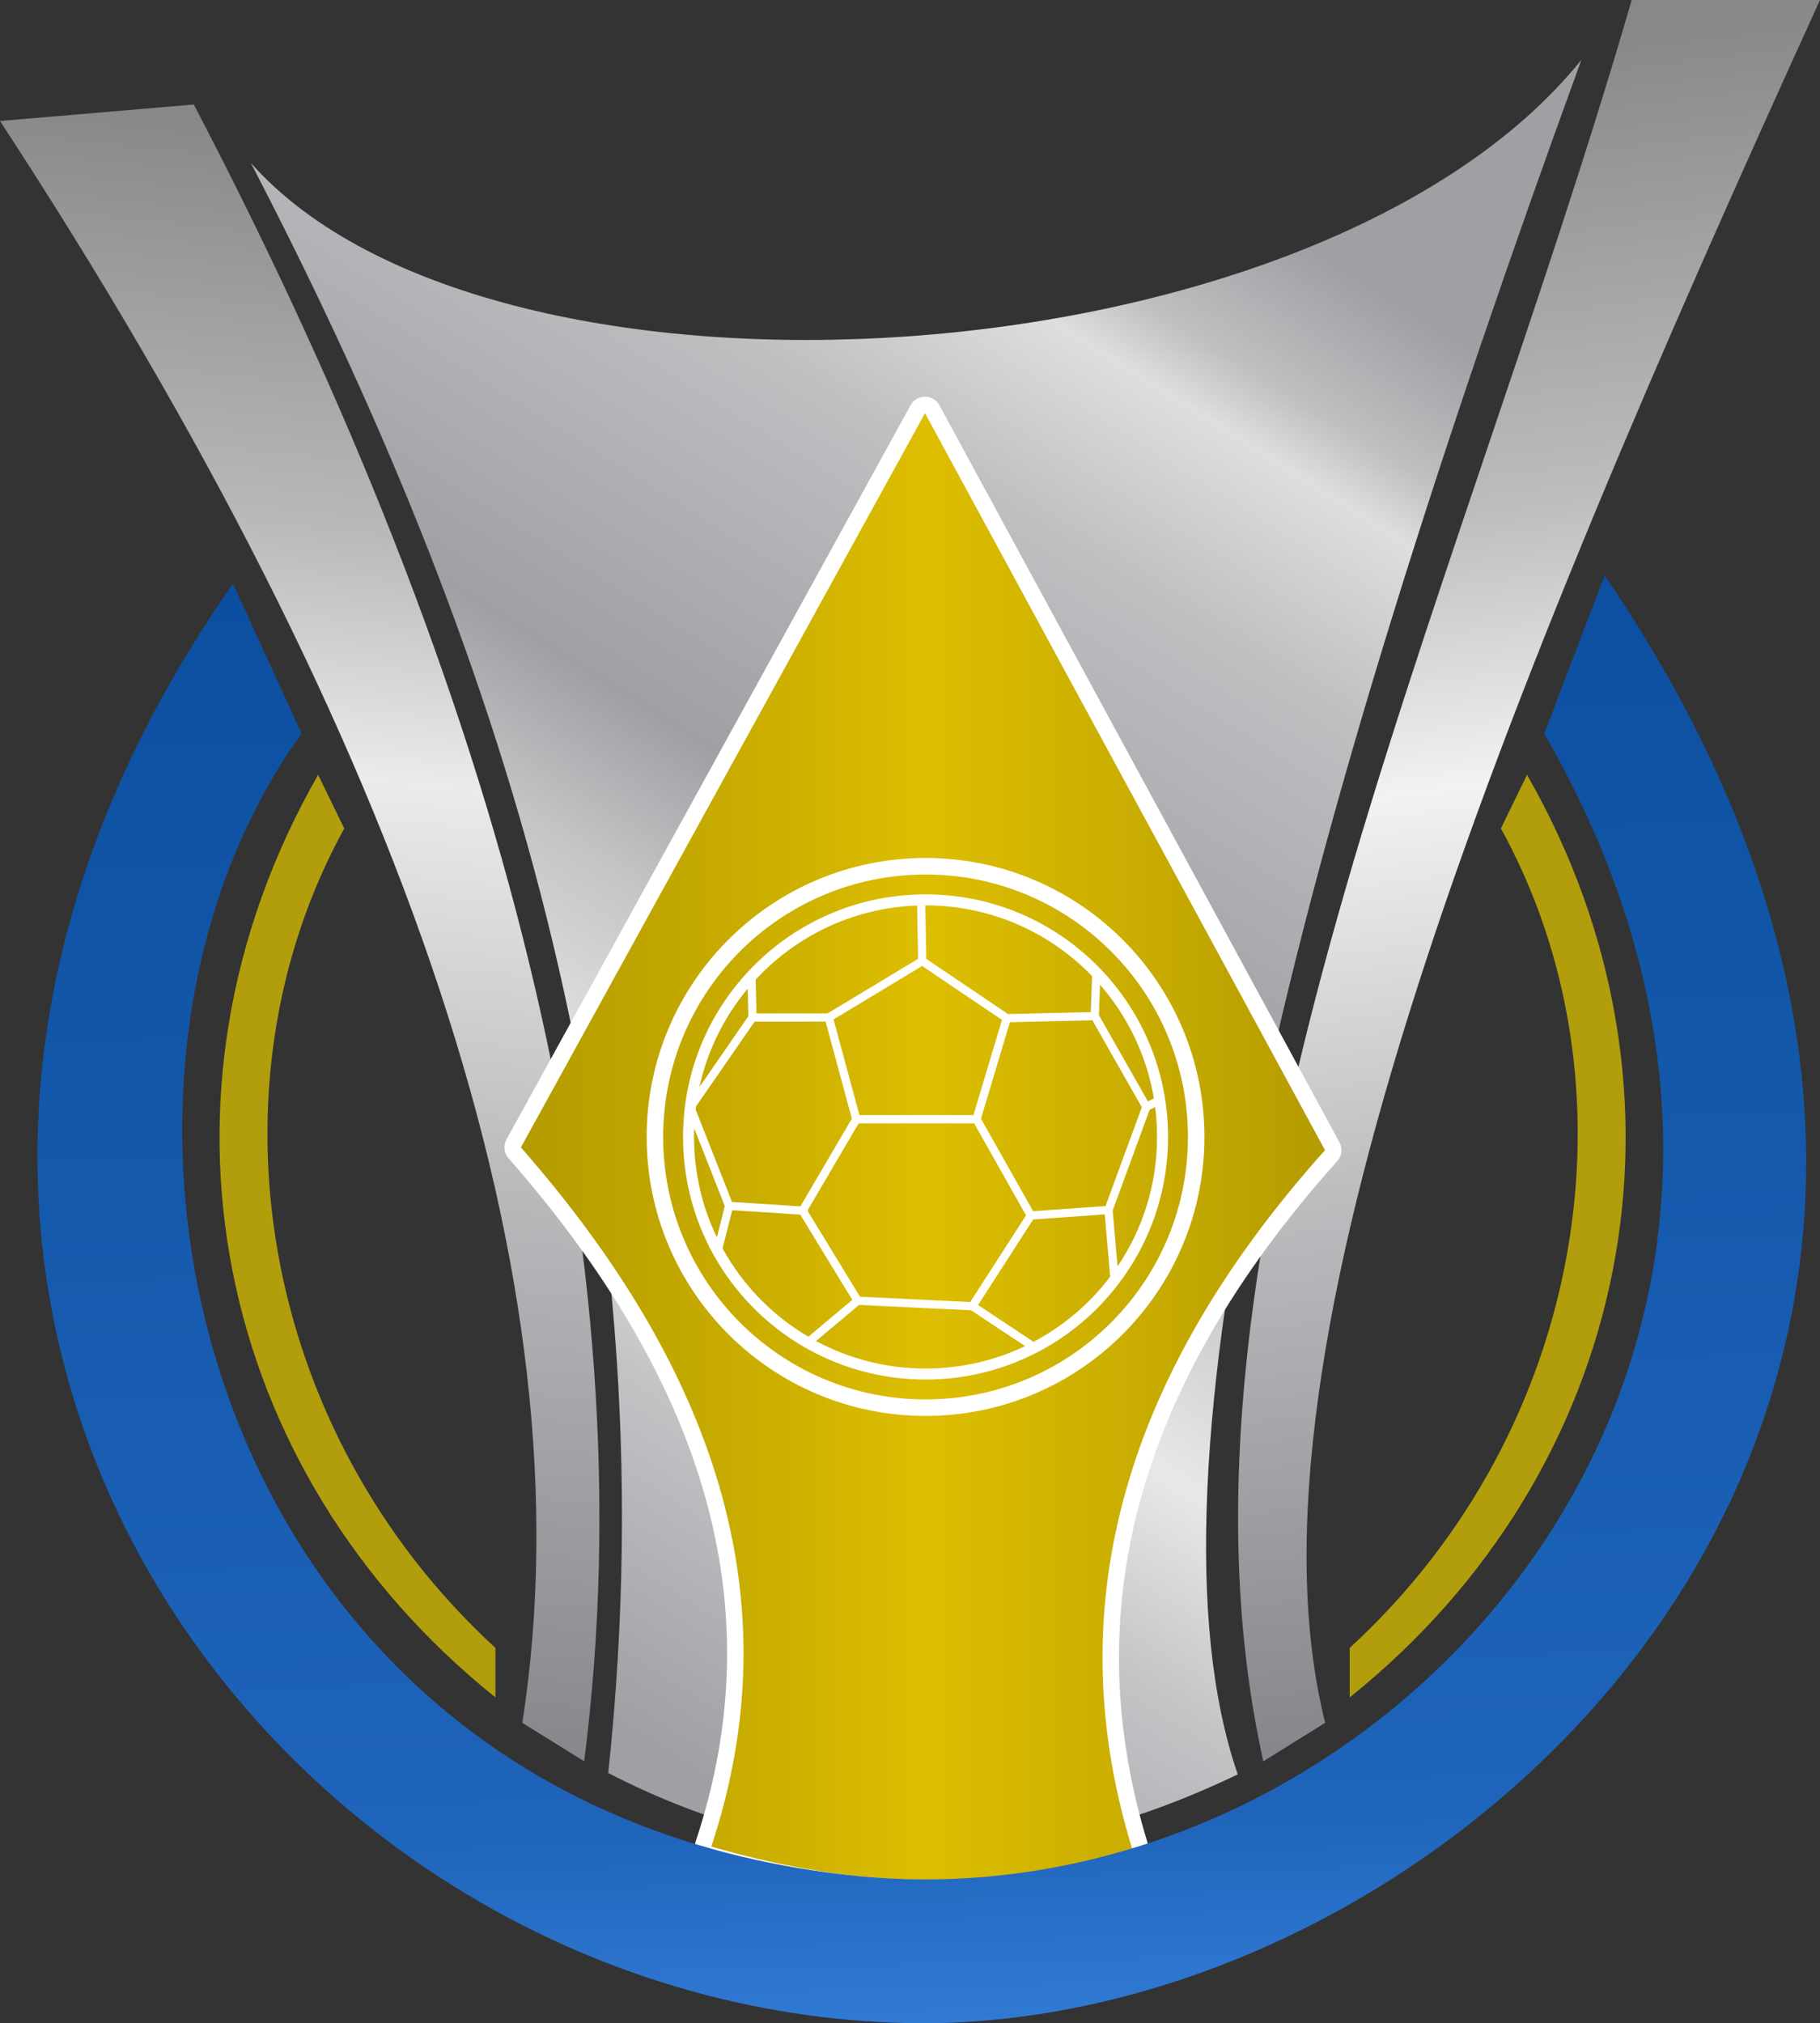 <?xml version="1.0" encoding="UTF-8"?>
<!DOCTYPE svg PUBLIC "-//W3C//DTD SVG 1.1//EN" "http://www.w3.org/Graphics/SVG/1.1/DTD/svg11.dtd">
<!-- Creator: CorelDRAW 2020 (64 Bit) -->
<svg xmlns="http://www.w3.org/2000/svg" xml:space="preserve" width="105.668mm" height="117.432mm" version="1.1" style="shape-rendering:geometricPrecision; text-rendering:geometricPrecision; image-rendering:optimizeQuality; fill-rule:evenodd; clip-rule:evenodd"
viewBox="0 0 13472.46 14972.28"
 xmlns:xlink="http://www.w3.org/1999/xlink"
 xmlns:xodm="http://www.corel.com/coreldraw/odm/2003">
 <rect x="0" y="0" width="13472.46" height="14972.28" fill="#333333" stroke="none"/>
 <defs>
  <style type="text/css">
   <![CDATA[
    .fil6 {fill:#B29D0C}
    .fil3 {fill:white;fill-rule:nonzero}
    .fil4 {fill:url(#id0)}
    .fil2 {fill:url(#id1)}
    .fil5 {fill:url(#id2)}
    .fil0 {fill:url(#id3)}
    .fil1 {fill:url(#id4)}
   ]]>
  </style>
  <linearGradient id="id0" gradientUnits="userSpaceOnUse" x1="3855.93" y1="8483.75" x2="9808.26" y2="8483.75">
   <stop offset="0" style="stop-opacity:1; stop-color:#B49B00"/>
   <stop offset="0.271" style="stop-opacity:1; stop-color:#C8AC00"/>
   <stop offset="0.502" style="stop-opacity:1; stop-color:#DDBE01"/>
   <stop offset="0.761" style="stop-opacity:1; stop-color:#C9AD01"/>
   <stop offset="1" style="stop-opacity:1; stop-color:#B49B00"/>
  </linearGradient>
  <linearGradient id="id1" gradientUnits="userSpaceOnUse" x1="3604.18" y1="12140.92" x2="9958.78" y2="2007.45">
   <stop offset="0" style="stop-opacity:1; stop-color:#9FA0A4"/>
   <stop offset="0.192" style="stop-opacity:1; stop-color:#C3C4C6"/>
   <stop offset="0.31" style="stop-opacity:1; stop-color:#E8E8E8"/>
   <stop offset="0.447" style="stop-opacity:1; stop-color:#C4C4C6"/>
   <stop offset="0.541" style="stop-opacity:1; stop-color:#9FA0A4"/>
   <stop offset="0.765" style="stop-opacity:1; stop-color:#BEBFC1"/>
   <stop offset="0.878" style="stop-opacity:1; stop-color:#DEDEDE"/>
   <stop offset="0.918" style="stop-opacity:1; stop-color:#BFBFC1"/>
   <stop offset="1" style="stop-opacity:1; stop-color:#9FA0A4"/>
  </linearGradient>
  <linearGradient id="id2" gradientUnits="userSpaceOnUse" x1="6676.65" y1="4259.77" x2="6970.8" y2="14970.96">
   <stop offset="0" style="stop-opacity:1; stop-color:#0C4FA0"/>
   <stop offset="0.859" style="stop-opacity:1; stop-color:#1E64BA"/>
   <stop offset="1" style="stop-opacity:1; stop-color:#317AD4"/>
  </linearGradient>
  <linearGradient id="id3" gradientUnits="userSpaceOnUse" x1="2834.31" y1="1014.14" x2="1602.84" y2="12793.21">
   <stop offset="0" style="stop-opacity:1; stop-color:#87888A"/>
   <stop offset="0.247" style="stop-opacity:1; stop-color:#B9B9BA"/>
   <stop offset="0.4" style="stop-opacity:1; stop-color:#EBEBEB"/>
   <stop offset="0.647" style="stop-opacity:1; stop-color:#B9B9BC"/>
   <stop offset="1" style="stop-opacity:1; stop-color:#86878C"/>
  </linearGradient>
  <linearGradient id="id4" gradientUnits="userSpaceOnUse" x1="10570.6" y1="405.7" x2="12066.71" y2="12628.35">
   <stop offset="0" style="stop-opacity:1; stop-color:#87888A"/>
   <stop offset="0.275" style="stop-opacity:1; stop-color:#BCBDBE"/>
   <stop offset="0.439" style="stop-opacity:1; stop-color:#F2F2F2"/>
   <stop offset="0.671" style="stop-opacity:1; stop-color:#BCBDBF"/>
   <stop offset="1" style="stop-opacity:1; stop-color:#86878C"/>
  </linearGradient>
 </defs>
 <g id="Camada_x0020_1">
  <g id="_2267881466000">
   <path class="fil0" d="M3866.43 12749.16c507.99,-3260.19 -847.16,-7236.92 -3866.44,-11853.77 478.23,-40.71 956.45,-81.39 1434.67,-122.09 2284.31,4371.84 3372.94,8485.84 2889.66,12260.75 -152.63,-94.97 -305.25,-189.93 -457.88,-284.89z"/>
   <path class="fil1" d="M9809.53 12749.16c-686.84,-2739.35 1297.16,-7560.91 3662.94,-12749.16 -464.67,0 -929.32,0 -1393.98,0 -1327.86,4575.34 -3576.44,9198.07 -2726.84,13034.05 152.63,-94.97 305.25,-189.93 457.88,-284.89z"/>
   <path class="fil2" d="M4502.31 13120.53c484.77,-4522.23 -823.79,-8410.17 -2645.48,-11914.81 1790.78,2021.62 7902.5,1654.92 9849.31,-763.11 -2103.28,5768.99 -3317.3,10447.3 -2543.72,12688.09 -1636.56,786.76 -3186.36,749.7 -4660.12,-10.16z"/>
   <path class="fil3" d="M8416.66 13807.76c-627.59,178.25 -1193.38,238.48 -1718.18,220.76 -524.33,-17.71 -1006.11,-113.26 -1467.12,-246.63 -64.53,-18.69 -101.68,-86.18 -82.99,-150.7l2.92 -8.85c296.32,-893.71 299.26,-1755.99 55.56,-2591.81 -245.69,-842.53 -742.41,-1660.81 -1442.5,-2459.29 -34.59,-39.54 -39.01,-95.18 -15.11,-138.7l-0.15 -0.1 2991.43 -5433.39c32.4,-58.99 106.5,-80.55 165.49,-48.17 23.59,12.95 41.17,32.58 51.74,55.22l2957.33 5447.17c25.98,47.68 16.7,105.12 -18.97,142.36 -764.44,854.13 -1243.36,1702.8 -1465.78,2546.5 -221.5,840.2 -188.59,1677.65 69.8,2512.6 19.75,64.27 -16.35,132.38 -80.6,152.13l-2.88 0.91zm-1710.55 -22.47c467.47,15.77 970.36,-33.66 1525.51,-179.55 -238.61,-838.48 -259.75,-1680.24 -36.89,-2525.6 226.74,-860.04 706.07,-1721.84 1465.94,-2585.54l-2813.94 -5183.06 -2843.12 5164.03c693.31,804.15 1187.39,1631.52 1436.92,2487.25 246.72,846.1 254.09,1717.62 -21.25,2619.11 406.77,110.49 830.72,187.97 1286.82,203.37z"/>
   <path class="fil4" d="M8383.78 13690.49c-1230.37,349.36 -2214.07,236.23 -3118.57,-25.45 612.05,-1840.02 13.67,-3550.98 -1409.28,-5173.93 997.15,-1811.14 1994.28,-3622.26 2991.43,-5433.39 986.97,1817.91 1973.93,3635.83 2960.9,5453.74 -1559.05,1740.41 -1954.71,3465.73 -1424.48,5179.03z"/>
   <path class="fil3" d="M6851.31 6349.28c570.04,0 1086.15,231.08 1459.73,604.65 373.57,373.58 604.65,889.68 604.65,1459.72 0,570.07 -231.09,1086.19 -604.65,1459.75 -373.58,373.58 -889.68,604.65 -1459.73,604.65 -570.07,0 -1086.17,-231.06 -1459.75,-604.65 -373.54,-373.56 -604.63,-889.68 -604.63,-1459.75 0,-570.04 231.08,-1086.14 604.63,-1459.72 373.58,-373.57 889.7,-604.65 1459.75,-604.65zm1373.41 690.97c-351.47,-351.46 -837.06,-568.86 -1373.41,-568.86 -536.34,0 -1021.94,217.4 -1373.42,568.86 -351.46,351.47 -568.86,837.05 -568.86,1373.39 0,536.36 217.4,1021.96 568.86,1373.42 351.46,351.46 837.06,568.87 1373.42,568.87 536.36,0 1021.94,-217.41 1373.41,-568.87 351.46,-351.46 568.87,-837.06 568.87,-1373.42 0,-536.34 -217.41,-1021.92 -568.87,-1373.39z"/>
   <path class="fil3" d="M6851.31 6618.51c495.67,0 944.49,200.95 1269.34,525.81 324.85,324.83 525.81,773.66 525.81,1269.33 0,495.7 -200.95,944.5 -525.81,1269.37 -324.85,324.86 -773.64,525.8 -1269.34,525.8 -495.7,0 -944.49,-200.94 -1269.35,-525.8 -324.86,-324.86 -525.8,-773.67 -525.8,-1269.37 0,-495.67 200.95,-944.5 525.8,-1269.33 324.86,-324.86 773.68,-525.81 1269.35,-525.81zm1291.5 668.65l-8.26 224.71 362.91 638.75 43.94 -22.35c-53.43,-318.83 -194.92,-607.82 -398.58,-841.12zm408.02 904.76l-40.98 20.83 -273.3 745.38 35.02 400.34 1.08 12.98c184.6,-273.44 292.4,-603.03 292.4,-957.8 0,-75.13 -4.84,-149.15 -14.23,-221.73zm-333 1256.07l-7.03 -84.25 -33.02 -377.11 -529.74 37.5 -407.89 633.46 410.71 272.28c152.49,-80.59 291.37,-183.48 412.26,-304.38 55.51,-55.51 107.2,-114.84 154.71,-177.5zm-629.7 513.38l-399.74 -265.02 -829.24 -39.73 -318.59 267.25c241.39,129.84 517.46,203.55 810.76,203.55 263.78,0 513.62,-59.63 736.82,-166.05zm-1604.32 -69.42l325.18 -272.79 -385.08 -630.59 -503.32 -32.93 -72.05 282.48c78.46,142.73 176.66,273.1 290.94,387.38 102.69,102.67 218.37,192.38 344.33,266.46zm-677.4 -735.55l58.89 -230.86 -226.56 -575.77c-0.79,21.18 -1.19,42.49 -1.19,63.88 0,266.13 60.64,518.04 168.86,742.75zm-128.87 -1112.43l362.08 -523.54 -5.09 -203.64c-172.45,206.79 -297.12,454.84 -356.99,727.18zm416.14 -794.5l6.23 249.63 526.64 0 669.58 -403.72 -7.2 -394.31c-448.45,16.04 -853.02,204.37 -1149.46,500.79 -15.55,15.57 -30.84,31.45 -45.8,47.62zm1256.04 -549.54l7.24 396.06 604.77 408.08 612.74 -14.36 9.79 -266.29c-7,-7.25 -14.02,-14.45 -21.15,-21.57 -310.11,-310.11 -738.57,-501.93 -1211.81,-501.93l-1.58 0.01zm1236.6 850.33l-610.83 14.31 -213.84 714.45 386 684.04 536.08 -37.94 268.18 -731.38 -365.59 -643.47zm-669.32 -2.83l-591.07 -398.84 -655.54 395.27 191.4 708.19 844.29 0 210.92 -704.62zm-1111.27 730.84l-194.08 -718.13 -525.49 0 -433.76 627.19c-1.03,7.75 -2,15.54 -2.91,23.32l269.08 683.8 506.38 33.14 380.77 -649.31zm50.08 34.81l-378.69 645.75 389.12 637.2 815.91 39.09 413.02 -641.42 -384.05 -680.62 -855.31 0z"/>
   <path class="fil5" d="M11878.68 4258.42c4052.58,5940.93 -994.27,10787.18 -5140.45,10713.02 -4705.72,-84.16 -8707.88,-5367.69 -5014.15,-10651.95 169.58,369.68 339.17,739.37 508.75,1109.06 -1942.55,2686.61 -733.01,7969.54 4117.93,8454.35 3908.7,390.64 7733.86,-3862.66 5080.21,-8454.35 149.24,-390.04 298.46,-780.09 447.71,-1170.14z"/>
   <path class="fil6" d="M3667.5 12561.15c-2086.31,-1672.73 -2665.58,-4462.73 -1312.56,-6827.37 64.44,132.27 128.89,264.54 193.32,396.82 -1039.9,1888.13 -645.71,4444.06 1119.24,6064.25 0,122.1 0,244.2 0,366.3z"/>
   <path class="fil6" d="M9991.18 12561.15c2086.31,-1672.73 2665.58,-4462.73 1312.56,-6827.37 -64.44,132.27 -128.89,264.54 -193.32,396.82 1039.9,1888.13 645.71,4444.06 -1119.24,6064.25 0,122.1 0,244.2 0,366.3z"/>
  </g>
 </g>
</svg>
